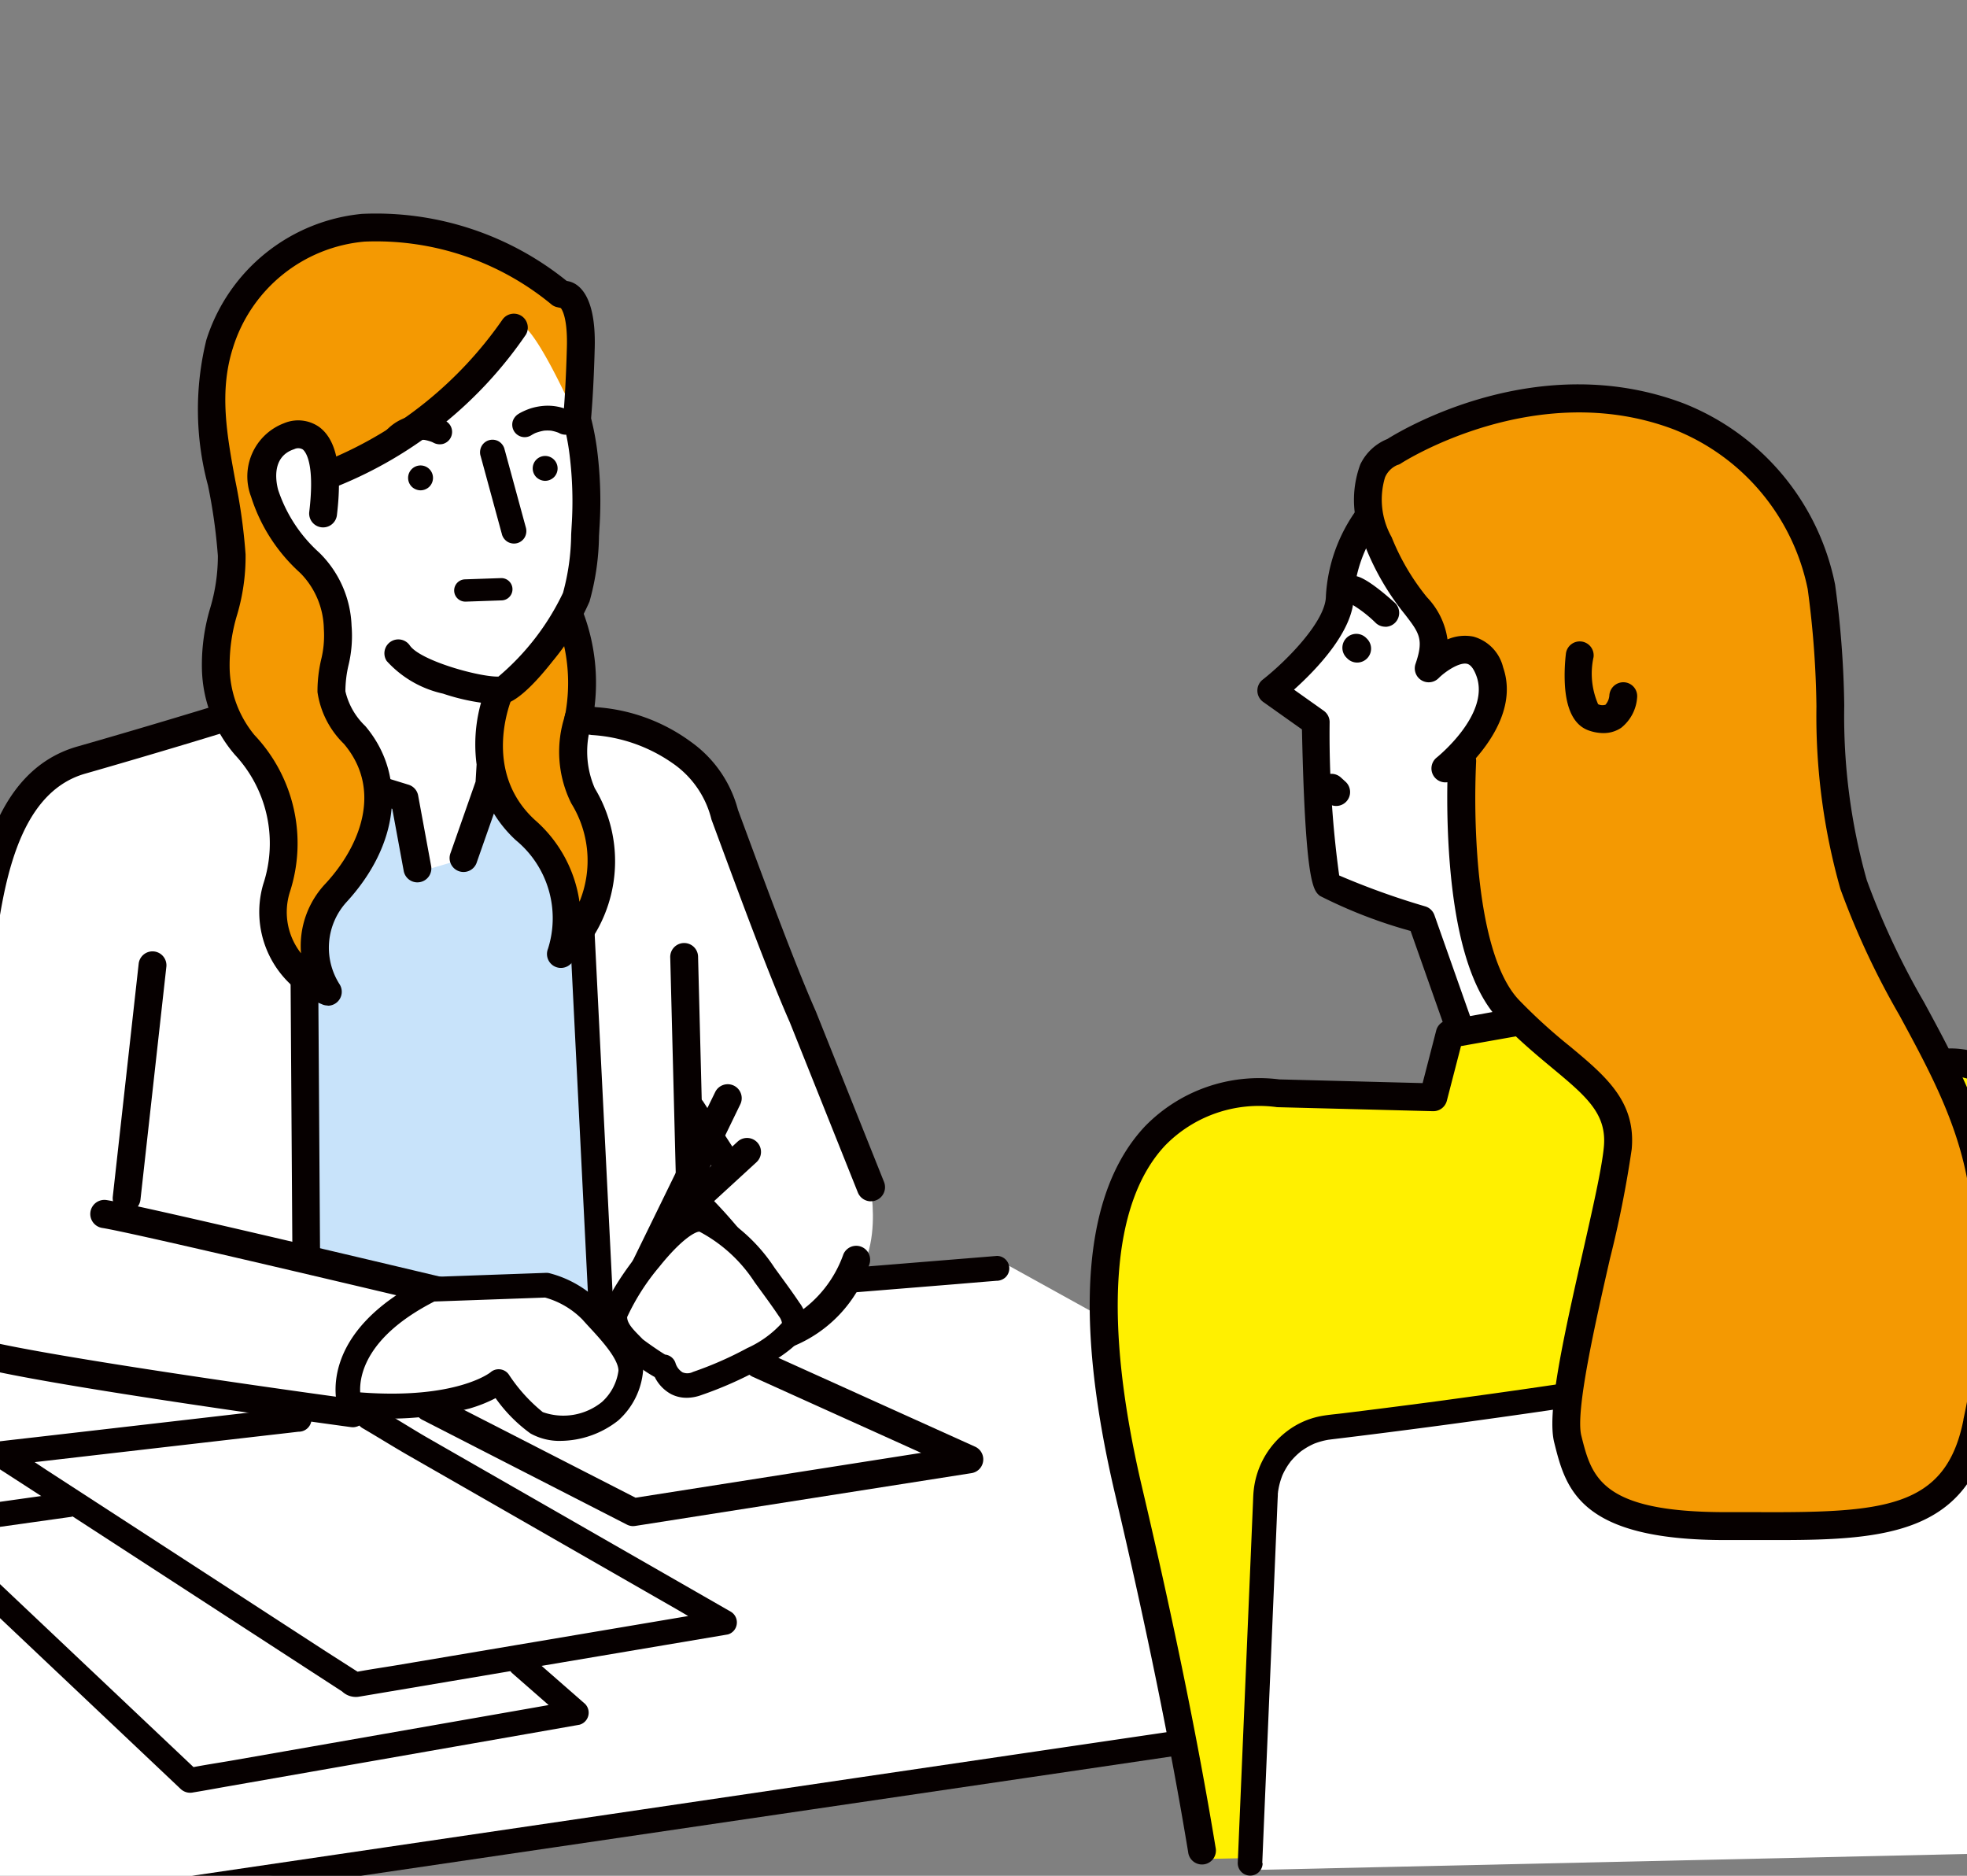<svg xmlns="http://www.w3.org/2000/svg" xmlns:xlink="http://www.w3.org/1999/xlink" width="86" height="82" viewBox="0 0 86 82">
  <rect x="0" y="0" width="86" height="82" fill="#808080" stroke="none"/>
  <defs>
    <clipPath id="clip-path">
      <rect id="長方形_688" data-name="長方形 688" width="86" height="82" transform="translate(14 21)" fill="#fff" stroke="#707070" stroke-width="1"/>
    </clipPath>
    <clipPath id="clip-path-2">
      <rect id="長方形_687" data-name="長方形 687" width="151" height="85" transform="translate(461 2898.88)" fill="#fff" stroke="#707070" stroke-width="1"/>
    </clipPath>
    <clipPath id="clip-path-3">
      <rect id="長方形_414" data-name="長方形 414" width="156.377" height="80.401" fill="none"/>
    </clipPath>
  </defs>
  <g id="worries-item04_illust_sp" transform="translate(-14 -21)" clip-path="url(#clip-path)">
    <g id="マスクグループ_211" data-name="マスクグループ 211" transform="translate(-502 -2869.88)" clip-path="url(#clip-path-2)">
      <g id="グループ_2628" data-name="グループ 2628" transform="translate(453.163 2898.88)" clip-path="url(#clip-path-3)">
        <path id="パス_22088" data-name="パス 22088" d="M980.454,116.611s-1.566,1.62-1.62,2.969a12.135,12.135,0,0,1-.7,3.077l-1.836,1.458,1.4,1.89.918,7.073,3.833,2.052,2.43,6.1,5.561-.7-3.672-21.434Z" transform="translate(-857.416 -102.412)" fill="#fff"/>
        <path id="パス_22089" data-name="パス 22089" d="M714.144,199.553s5.668-.333,6.43,1.286,3.334,7.335,3.334,7.335,4.1,10,4.191,10.955.762,4.954-3.715,5.906c0,0-2.572-5.62-4-5.335l1.524-1.429-3.334-8Z" transform="translate(-627.185 -175.229)" fill="#fff"/>
        <path id="パス_22090" data-name="パス 22090" d="M119.3,409.154,36.8,420.971,1.907,397.336l106.691-8.7,10.05,5.559Z" transform="translate(-1.675 -341.317)" fill="#fff"/>
        <path id="パス_22091" data-name="パス 22091" d="M603.884,55.537a17.038,17.038,0,0,0,5.839,4.007c3,.976,4.252-.139,4.531-.976a15.537,15.537,0,0,0,.144-3.419l-.171-.21.162-.3.771-.807s3-1.115,3.206-5.646a25.038,25.038,0,0,0-.209-6.2s-.625-4-3.97-4.836a9.806,9.806,0,0,0-5.44-.043s-5.995,4.81-5.158,8.713a32.038,32.038,0,0,0,2.44,7.04l-.349,1.952Z" transform="translate(-530.022 -32.283)" fill="#fff"/>
        <path id="パス_22092" data-name="パス 22092" d="M239.012,48l.15-3.682s2.855-.15,3.531-2.029.676-9.467.676-9.467l-.751-3.381s-2.113-1.166-3.8-2.123-11.453,6.556-11.453,6.556l2.845,7.929-.591,4.243,6.987,2.179v4.433Z" transform="translate(-199.68 -23.919)" fill="#fff"/>
        <path id="パス_22093" data-name="パス 22093" d="M236.793,10.681a3.877,3.877,0,0,0-2.98-2.069l-.745-.993a19.508,19.508,0,0,1-3.642,4.47,6.427,6.427,0,0,1-3.145,1.49l.165,2.814s-1.407-1.076-1.738-.662a4.436,4.436,0,0,0-.579,2.731c.248.579,1.49,1.324,1.49,1.324l-.414,2.649-.745-.331-3.642-9.85s2.814-5.546,4.718-6.622,4.718-.911,6.539-.579,2.731.579,2.98,1.159a8.97,8.97,0,0,1,.414,1.655l1.738.414Z" transform="translate(-193.93 -4.218)" fill="#f49902"/>
        <path id="パス_22094" data-name="パス 22094" d="M522.248,188.174l-7.282,2.112s-2.37.345-3.62,3.749-.646,10.772-.646,10.772l1.034,11.074,29.775-2.456s-.259-23.225-.776-23.57-7.972-2.068-7.972-2.068.69,4.137-2.2,4.568-8.316-4.18-8.316-4.18" transform="translate(-448.386 -164.92)" fill="#fff"/>
        <path id="パス_22095" data-name="パス 22095" d="M627.822,215.7l1.4.432.54,3.239,2-.594,1.026-3.293,1.512,1.89s2.753,3.185,2,5.507l.594-.432.972,16.359s-.648-1.62-4.211-1.188L629.5,237.3l-4.7-1.188-.108-11.986,1.35-3.725s2.592-2.484,1.782-4.7" transform="translate(-548.624 -189.247)" fill="#c8e3fa"/>
        <path id="パス_22096" data-name="パス 22096" d="M136.818,180.569l-.225,2.029-2.179,3.381-.225-3.156-7.814-2.329-1.878,2.179-13.749,5.785.15,24.494a8.267,8.267,0,0,0,1.2,2.179c.6.6,12.547,4.809,12.547,4.809s-.225-3.456.451-4.508,2.1-3.005,2.1-3.005l3.606-3.08,3.005-.15,14.426-.9a6.875,6.875,0,0,1,2.329.376,23.843,23.843,0,0,1,2.93,1.127l-2.479-23.742-11.646-3.231Z" transform="translate(-97.262 -158.516)" fill="#c8e3fa"/>
        <path id="パス_22097" data-name="パス 22097" d="M284.815,304.952l-6.236,24.193,16.6-1.352,6.461-23.893Z" transform="translate(-244.657 -266.895)" fill="#fff"/>
        <path id="パス_22098" data-name="パス 22098" d="M225.851,420.55s2.555-3.381,3.907-3.606,5.184.15,5.635.526a4.207,4.207,0,0,1,.826,1.127l-1.052.676-1.052,3.005s.075,2.63-.9,3.005a15.564,15.564,0,0,1-2.78.6s-1.8,2.479-3.907,2.4a5.161,5.161,0,0,1-2.93-.751s-1.127-4.809,2.254-6.987" transform="translate(-196.212 -366.114)" fill="#fff"/>
        <path id="パス_22099" data-name="パス 22099" d="M405.689,409.3s-3.606-1.352-5.334-.977a5.727,5.727,0,0,0-2.479,1.052l.451,2.329s-.9,4.132-.3,5.335.376,1.127,1.578,1.352,3.306-.075,3.982-.826,2.329-8.039,2.1-8.265" transform="translate(-349.378 -358.542)" fill="#fff"/>
        <path id="パス_22100" data-name="パス 22100" d="M70.192,338.193l-1.449-14.047s.334-2.007,1.784-2.118,3.233-.223,3.233-.223l.446,14.493.334,1.561Z" transform="translate(-60.372 -282.62)" fill="#fff"/>
        <path id="パス_22101" data-name="パス 22101" d="M482.527,308.9l-1.784-13.6s.446-1.449,1.226-1.784a5.589,5.589,0,0,1,2.118-.223l1.465,15.232Z" transform="translate(-422.204 -257.565)" fill="#fff"/>
        <path id="パス_22102" data-name="パス 22102" d="M765.37,385.173l-.388.032-1.057.086-1.563.127-1.907.155-2.089.169-2.108.171-1.959.159-1.661.135-1.191.1-.567.046-.024,0a.582.582,0,0,0-.385.159.544.544,0,0,0,0,.77.535.535,0,0,0,.385.159l.388-.032,1.057-.086,1.563-.127,1.907-.155,2.089-.17,2.108-.171,1.959-.159,1.661-.135,1.191-.1.567-.046.024,0a.582.582,0,0,0,.385-.159.544.544,0,0,0,0-.769.535.535,0,0,0-.385-.159" transform="translate(-658.949 -338.27)" fill="#060000"/>
        <path id="パス_22103" data-name="パス 22103" d="M310.153,46.952l.267,1.1.426,1.758.1.406-.019-.145q0,.316-.011.632-.015.788-.035,1.577-.026,1.03-.063,2.06c-.025.7-.055,1.393-.1,2.089-.032.547-.066,1.094-.131,1.638q-.009.075-.019.149l.019-.145a4.346,4.346,0,0,1-.294,1.112l.055-.13a3.522,3.522,0,0,1-.445.766l.085-.11a2.759,2.759,0,0,1-.48.489l.11-.085a1.14,1.14,0,0,1-.108.077l.13-.055c-.489.116-.988.2-1.486.263l.145-.019a14.233,14.233,0,0,1-2.571.133.548.548,0,0,0-.544.544.556.556,0,0,0,.544.544,15.759,15.759,0,0,0,3.527-.279c.223-.04.45-.077.67-.135a.555.555,0,0,0,.2-.1,3.294,3.294,0,0,0,.317-.257,4.062,4.062,0,0,0,1.172-2.293c.094-.575.135-1.159.172-1.74.048-.749.082-1.5.11-2.247s.052-1.512.071-2.269q.022-.843.037-1.687a2.827,2.827,0,0,0-.022-.712l-.366-1.51-.391-1.614-.023-.094a.549.549,0,0,0-.669-.38.556.556,0,0,0-.38.669" transform="translate(-268.024 -40.628)" fill="#060000"/>
        <path id="パス_22104" data-name="パス 22104" d="M318.208,79.471l.1.345.236.825.286,1,.247.863c.04.141.078.282.121.422l0,.006.38-.669-.865.259-.125.037a.569.569,0,0,0-.325.25.544.544,0,0,0,.615.8l.865-.259.125-.038a.553.553,0,0,0,.38-.669l-.1-.345-.236-.825-.286-1-.247-.863c-.04-.141-.079-.282-.121-.422l0-.006a.566.566,0,0,0-.25-.325.544.544,0,0,0-.744.2.562.562,0,0,0-.055.419" transform="translate(-279.443 -69.189)" fill="#060000"/>
        <path id="パス_22105" data-name="パス 22105" d="M341.775,88a.561.561,0,0,0,.385-.159.544.544,0,0,0,0-.769.544.544,0,0,0-.77,0,.544.544,0,0,0,0,.769.565.565,0,0,0,.385.159" transform="translate(-299.68 -76.332)" fill="#060000"/>
        <path id="パス_22106" data-name="パス 22106" d="M295.564,92.783a.561.561,0,0,0,.385-.159.544.544,0,0,0,0-.769.544.544,0,0,0-.77,0,.544.544,0,0,0,0,.769.566.566,0,0,0,.385.159" transform="translate(-259.096 -80.53)" fill="#060000"/>
        <path id="パス_22107" data-name="パス 22107" d="M278.49,73.539l.021-.017-.11.085a2.923,2.923,0,0,1,.645-.366l-.13.055a3.224,3.224,0,0,1,.816-.224l-.145.019a3.009,3.009,0,0,1,.781,0l-.145-.019a3.129,3.129,0,0,1,.507.113.544.544,0,0,0,.669-.38.551.551,0,0,0-.055-.419.583.583,0,0,0-.325-.25,3.579,3.579,0,0,0-1.908-.05,3.994,3.994,0,0,0-.718.262,3.174,3.174,0,0,0-.4.22,2.936,2.936,0,0,0-.274.2.546.546,0,0,0-.159.385.554.554,0,0,0,.159.385.547.547,0,0,0,.385.159l.145-.019a.544.544,0,0,0,.24-.14" transform="translate(-243.763 -63.215)" fill="#060000"/>
        <path id="パス_22108" data-name="パス 22108" d="M331.879,69.094a3.521,3.521,0,0,1,.865-.223l-.145.019a2.766,2.766,0,0,1,.729-.008l-.145-.019a1.833,1.833,0,0,1,.458.122l-.13-.055.025.011a.406.406,0,0,0,.2.065.411.411,0,0,0,.217-.01.544.544,0,0,0,.38-.669.527.527,0,0,0-.25-.325,2.566,2.566,0,0,0-.387-.144,3.037,3.037,0,0,0-.41-.068,2.651,2.651,0,0,0-.552,0,4.428,4.428,0,0,0-.986.2c-.054.018-.108.037-.161.058a.609.609,0,0,0-.325.25.544.544,0,0,0,.2.744l.13.055a.548.548,0,0,0,.289,0" transform="translate(-290.862 -59.52)" fill="#060000"/>
        <path id="パス_22109" data-name="パス 22109" d="M268.447,23.016l-.51-1.02-.072-.144a.545.545,0,0,0-.744-.2.546.546,0,0,0-.2.2q-.153.2-.307.4l-.183.238.085-.11q-.315.408-.634.813-.382.485-.771.965t-.807.974c-.245.289-.494.575-.752.852a6.789,6.789,0,0,1-.6.588q-.056.047-.114.092l.11-.085a6.482,6.482,0,0,1-1.215.717q-.171.08-.344.153l.13-.055a10.766,10.766,0,0,1-1.091.4l-.072.021a.563.563,0,0,0-.325.25.544.544,0,0,0,.2.744.565.565,0,0,0,.419.055c.18-.05.357-.11.533-.172a11.618,11.618,0,0,0,1.308-.55,6.127,6.127,0,0,0,1.261-.816,6.978,6.978,0,0,0,.551-.543c.234-.251.461-.509.684-.77q.375-.438.739-.885t.725-.9q.318-.4.632-.806.274-.352.545-.706c.076-.1.151-.2.226-.3l.01-.013h-.94l.51,1.02.072.144a.544.544,0,0,0,.994-.13l.019-.145a.541.541,0,0,0-.074-.275" transform="translate(-228.308 -18.954)" fill="#060000"/>
        <path id="パス_22110" data-name="パス 22110" d="M245.015,90.011a4.928,4.928,0,0,0-.394-.317,3.387,3.387,0,0,0-.764-.429,1.638,1.638,0,0,0-.487-.108,1.238,1.238,0,0,0-.3.023,1,1,0,0,0-.278.1.493.493,0,0,0-.064.039,1.291,1.291,0,0,0-.17.136,1.335,1.335,0,0,0-.188.245,2.58,2.58,0,0,0-.217.474,4.807,4.807,0,0,0-.226,1.051,5.074,5.074,0,0,0-.037.932,2.085,2.085,0,0,0,.2.9,1.115,1.115,0,0,0,.26.3,4.2,4.2,0,0,0,.411.3,10.966,10.966,0,0,0,1.272.69l.026.012a.4.4,0,0,0,.2.065.411.411,0,0,0,.217-.01.544.544,0,0,0,.38-.669.533.533,0,0,0-.25-.325,11.923,11.923,0,0,1-1.148-.608,4.252,4.252,0,0,1-.39-.262l.11.085a1.131,1.131,0,0,1-.2-.192l.085.11a.468.468,0,0,1-.056-.1l.055.13a1.363,1.363,0,0,1-.082-.339l.019.145a4.59,4.59,0,0,1,.021-1.206l-.019.145a3.861,3.861,0,0,1,.243-.97l-.055.13a1.434,1.434,0,0,1,.178-.321l-.085.11a.543.543,0,0,1,.092-.092l-.11.085a.491.491,0,0,1,.1-.06l-.13.055a.54.54,0,0,1,.128-.034l-.145.019a.729.729,0,0,1,.186,0l-.145-.019a1.306,1.306,0,0,1,.327.095l-.13-.055a3.087,3.087,0,0,1,.668.408l-.11-.085c.077.06.154.122.226.188a.57.57,0,0,0,.385.159.554.554,0,0,0,.385-.159.544.544,0,0,0,0-.769" transform="translate(-212.431 -78.298)" fill="#060000"/>
        <path id="パス_22111" data-name="パス 22111" d="M234.06,6.665l.255-2.378.036-.338a.5.5,0,0,0-.117-.33.607.607,0,0,0-.283-.2L232.3,2.745l.4.525a2.562,2.562,0,0,0-.047-.579,2.314,2.314,0,0,0-.479-1.064,3.366,3.366,0,0,0-1.841-.905A20.042,20.042,0,0,0,227.974.2a13.082,13.082,0,0,0-2.949-.173,6.436,6.436,0,0,0-2.766.755,7.919,7.919,0,0,0-1.875,1.589,21.541,21.541,0,0,0-2.74,3.942c-.2.354-.391.712-.571,1.075a.671.671,0,0,0-.085.5c.019.064.043.127.064.191l.831,2.474,1.245,3.708,1.011,3.009c.069.205.131.415.207.617.03.079-.015-.107-.013-.121-.006.033-.006.068-.009.1l-.048.555q-.151,1.74-.3,3.479l-.023.259a.546.546,0,0,0,.544.544.558.558,0,0,0,.544-.544l.1-1.131.183-2.108.071-.821c.01-.111.029-.226.029-.337a.818.818,0,0,0-.062-.271l-.126-.374-.451-1.341-.626-1.863-.7-2.076-.655-1.949L218.3,8.377c-.085-.252-.165-.506-.254-.756l-.011-.034-.055.419c.325-.676.7-1.331,1.087-1.972.368-.609.759-1.2,1.18-1.778q.083-.113.167-.224l.081-.106c-.116.154,0,0,.03-.037q.173-.22.354-.433c.242-.285.495-.561.763-.822q.189-.184.388-.356.093-.08.188-.156c.035-.028.158-.121,0,0l.114-.085a4.732,4.732,0,0,1,.865-.51l.05-.022c-.154.075-.065.027-.028.012l.129-.05q.144-.054.291-.1c.19-.058.383-.106.579-.145q.149-.03.3-.053c.027,0,.193-.028.086-.013s0,0,.015,0l.1-.012c.211-.023.422-.037.634-.045a11.4,11.4,0,0,1,1.254.028q.325.024.649.063l.145.018-.058-.008.086.012.313.047a20.009,20.009,0,0,1,2.122.464q.382.1.76.223l.28.09.07.024.053.02c.1.036-.122-.059-.03-.012s.16.094.24.143c-.153-.094-.039-.03,0,.005s.056.053.082.081.049.057.073.085c-.13-.146-.026-.032,0,.014a1.617,1.617,0,0,1,.106.193c.06.128-.045-.126,0-.009.012.034.024.067.035.1q.029.092.05.186c.014.066.039.291.014.049.009.086.017.171.019.257,0,.033,0,.066,0,.1a.511.511,0,0,0,.117.33.608.608,0,0,0,.283.2l1.649.679-.4-.525-.255,2.378-.036.338a.544.544,0,0,0,.159.385.553.553,0,0,0,.385.159.56.56,0,0,0,.544-.544" transform="translate(-190.548 0)" fill="#060000"/>
        <path id="パス_22112" data-name="パス 22112" d="M317.928,165.515l-.064.612-.1.978c-.013.122-.025.242-.031.363q-.025.467-.049.934c-.013.245-.029.489-.039.734v.012a.544.544,0,0,0,.929.385.591.591,0,0,0,.159-.385l.033-.619.052-.98c.006-.122.014-.241.027-.362l.1-.934c.025-.242.055-.484.076-.726v-.012a.606.606,0,0,0-.159-.385.544.544,0,0,0-.769,0l-.085.11a.542.542,0,0,0-.074.275" transform="translate(-278.963 -144.883)" fill="#060000"/>
        <path id="パス_22113" data-name="パス 22113" d="M130.766,181.668q-.048-1.386-.1-2.773a.561.561,0,0,0-.4-.525l-2.591-.81-4.109-1.284-.949-.3a.531.531,0,0,0-.529.14l-1.912,2.391.24-.14q-1.967.7-3.923,1.436c-2.348.875-4.694,1.762-7,2.739a22.482,22.482,0,0,0-2.293,1.065,2.267,2.267,0,0,0-.579.415.946.946,0,0,0-.222.528,15.237,15.237,0,0,0-.117,1.691c-.029.888-.04,1.776-.047,2.665-.019,2.383,0,4.767.02,7.15q.034,3.626.1,7.251.037,2.262.081,4.524a3.721,3.721,0,0,0,.1.88,4.566,4.566,0,0,0,2.239,3.137c.8.377,1.618.711,2.432,1.053q1.771.743,3.549,1.468,2.949,1.207,5.9,2.4l.336.135a.548.548,0,0,0,.669-.38.557.557,0,0,0-.38-.669q-2.412-.969-4.82-1.951-1.934-.788-3.864-1.586l-.888-.37-.4-.167-.093-.039-.216-.091c-.426-.18-.851-.362-1.273-.55-.142-.063-.283-.127-.424-.193-.06-.028-.119-.056-.177-.087a2.4,2.4,0,0,1-.21-.124q-.06-.04-.118-.084c.093.07-.06-.053-.075-.067q-.107-.1-.2-.2-.048-.052-.094-.107c-.009-.011-.107-.134-.033-.038a4.126,4.126,0,0,1-.327-.506c-.085-.154-.161-.312-.23-.473.055.128,0,0-.008-.023s-.029-.074-.043-.111q-.046-.122-.086-.247a5.91,5.91,0,0,1-.171-.632c-.007-.032-.009-.068-.019-.1.076.244.015.182.019.129.007-.106,0-.216-.007-.322q-.047-2.351-.085-4.7-.062-3.838-.1-7.677c-.021-2.439-.037-4.879-.008-7.319.01-.847.023-1.695.063-2.541.012-.262.027-.524.053-.785,0-.046.011-.092.015-.138.009-.093-.029.179-.01.075,0-.021.006-.041.01-.062a1.009,1.009,0,0,0,.038-.155c0,.113-.076.161-.042.1s-.118.114-.057.073a.6.6,0,0,0,.086-.079c.018-.02-.146.1-.046.037l.065-.044c.055-.037.112-.071.169-.1.31-.181.636-.336.961-.488.465-.217.935-.42,1.407-.62l.094-.039.2-.082.438-.181q.441-.181.884-.358c2.336-.934,4.693-1.816,7.055-2.681q.94-.344,1.882-.683l.113-.04a.749.749,0,0,0,.368-.3l1.077-1.347.711-.889-.529.14,2.591.81,4.109,1.284.949.3-.4-.525q.048,1.386.1,2.773a.544.544,0,0,0,1.088,0" transform="translate(-93.293 -154.533)" fill="#060000"/>
        <path id="パス_22114" data-name="パス 22114" d="M319.405,174.555l.832.864,1.328,1.379c.106.11.209.224.318.33a.684.684,0,0,0,.32.168l.729.2,1.362.375q.885.245,1.768.495,1,.282,1.991.572t1.978.589c.6.182,1.192.368,1.784.564.456.151.91.305,1.357.48q.124.049.247.1l-.13-.055a2.259,2.259,0,0,1,.5.255l-.11-.085a.293.293,0,0,1,.051.048l-.085-.11a.105.105,0,0,1,.014.023l-.055-.13a.547.547,0,0,1,.02.121c.011.078.022.156.032.235l-.019-.145c.068.507.132,1.014.2,1.521q.139,1.093.276,2.185.144,1.145.286,2.29.116.93.231,1.86.054.435.108.871v.012a.6.6,0,0,0,.159.385.544.544,0,0,0,.77,0,.523.523,0,0,0,.159-.385l-.151-1.216q-.172-1.385-.345-2.771-.188-1.506-.378-3.011c-.088-.692-.173-1.385-.27-2.076-.008-.054-.013-.109-.025-.163a.728.728,0,0,0-.324-.406,2.451,2.451,0,0,0-.471-.241c-.676-.288-1.374-.521-2.073-.747-.914-.3-1.834-.575-2.755-.847q-1.45-.429-2.906-.838-1.2-.338-2.4-.667-.624-.171-1.25-.34l-.057-.015.24.14-.842-.875-1.336-1.388-.308-.319a.544.544,0,1,0-.769.769" transform="translate(-280.376 -152.487)" fill="#060000"/>
        <path id="パス_22115" data-name="パス 22115" d="M194.588,301.241q.661-.638,1.339-1.257c.375-.344.754-.685,1.141-1.016.172-.148.347-.293.524-.435l.115-.09s-.118.09-.055.042l.027-.021.062-.046c.066-.049.133-.1.2-.144s.11-.074.169-.1l.032-.017c.069-.04-.077.041-.083.034s.08-.028.088-.03a1.824,1.824,0,0,1,.2-.048l.113-.018c-.03.005-.155.018-.064.009l.074-.008a8.773,8.773,0,0,1,1.322-.007c.255.014.509.034.763.06q.2.02.405.045l.187.023.047.006-.067-.009.108.015c.475.068.95.151,1.416.265.189.046.378.1.562.161l.11.04.051.02c.09.035-.075-.034-.058-.025.055.03.113.052.167.084.021.013.041.029.062.041.047.026-.106-.1-.076-.058a1.482,1.482,0,0,0,.115.108c.03.031.056.064.086.095.045.047-.026-.029-.022-.03a.59.59,0,0,1,.034.048,2.3,2.3,0,0,1,.12.208c.045.085-.035-.105,0,.01.01.03.021.06.03.09.018.06.032.121.044.182.018.091,0,.005,0-.045,0,.022.005.045.007.067,0,.04,0,.079,0,.119a.865.865,0,0,1,0,.1l.269-.47-.835.379a.712.712,0,0,0-.467.424c-.029.072-.058.145-.087.217q-.221.555-.44,1.11a8.934,8.934,0,0,0-.335.877,4.531,4.531,0,0,0-.081.894c-.013.209-.029.418-.049.627-.011.113-.025.226-.038.339-.009.075.021-.149.005-.041,0,.03-.009.06-.013.089q-.014.089-.029.178a4.857,4.857,0,0,1-.155.646c-.016.051-.035.1-.053.152s-.062.116.016-.034c-.01.019-.017.039-.026.058a2.186,2.186,0,0,1-.134.239c-.03.048-.076.06.033-.039-.015.014-.028.034-.042.049s-.058.051-.081.079c-.039.047.126-.085.055-.042-.019.011-.037.024-.055.036-.041.026-.084.049-.127.071s-.217.086-.037.021c-.048.017-.1.038-.143.055-.108.038-.217.072-.328.1a8.008,8.008,0,0,1-.815.172l-.221.034-.062.009c-.1.014.143-.018-.009,0q-.188.024-.377.043c-.272.028-.545.051-.819.062a.566.566,0,0,0-.525.4l-.01.028-.012.031c-.031.082.071-.162.034-.08s-.086.186-.134.277q-.106.2-.231.386c-.051.077-.105.151-.16.226s.073-.091.032-.042l-.044.055q-.049.06-.1.118a4.26,4.26,0,0,1-.469.463c-.042.036-.209.154-.038.034-.05.035-.1.073-.149.108q-.152.105-.314.2c-.117.065-.243.112-.359.177,0,0,.139-.056.063-.027l-.046.018-.093.035q-.1.036-.2.067a3.955,3.955,0,0,1-.424.1l-.108.018c-.138.021.1-.01.006,0s-.172.018-.259.023a4.758,4.758,0,0,1-.569,0c-.1-.006-.208-.017-.312-.028-.038,0-.09-.025.043.006-.028-.007-.057-.008-.085-.013l-.156-.026a7.6,7.6,0,0,1-1.449-.427l.325.25a1.441,1.441,0,0,1-.074-.138c-.012-.024-.023-.049-.034-.073l-.018-.039c-.033-.072.063.156.026.061-.031-.079-.061-.157-.088-.237a4.894,4.894,0,0,1-.172-.679q-.017-.093-.031-.186c-.02-.138.01.085,0,0,0-.039-.009-.078-.013-.117q-.026-.254-.031-.509-.006-.278.01-.555.008-.145.022-.29.008-.08.017-.16l.007-.061c.013-.1-.019-.029,0,0a.625.625,0,0,1,.026-.169q.012-.076.026-.151.032-.179.072-.357c.055-.248.121-.493.195-.735.039-.129.08-.257.125-.384l.018-.05.006-.017q.026-.066,0,0l-.014.032.022-.049.038-.081a3.942,3.942,0,0,1,.285-.49c.052-.077.106-.151.161-.225s-.061.076.017-.021q.052-.064.105-.127c.119-.141.244-.276.374-.407a9.046,9.046,0,0,1,.769-.693l.077-.061c.079-.062.016-.011-.033.025l.112-.084.1-.07a.553.553,0,0,0,.26-.542.563.563,0,0,0-.39-.452l-2.27-.941-3.592-1.488-.831-.344.4.525q0-.816.01-1.632.011-1.952.023-3.9.014-2.36.028-4.721.012-2.045.024-4.09c0-.658.022-1.318.012-1.976,0-.009,0-.019,0-.028a.544.544,0,1,0-1.088,0q0,.816-.01,1.632-.011,1.952-.023,3.9l-.028,4.721q-.012,2.045-.024,4.09c0,.657-.028,1.318-.012,1.976,0,.009,0,.019,0,.028a.565.565,0,0,0,.4.525l2.27.941,3.592,1.488.831.344-.13-.994a8.884,8.884,0,0,0-1.122.934,5.513,5.513,0,0,0-1.466,2.2,7.7,7.7,0,0,0-.191,4.8,4.473,4.473,0,0,0,.223.54.736.736,0,0,0,.432.388,6.851,6.851,0,0,0,2.522.519,4.536,4.536,0,0,0,3.243-1.351,4.756,4.756,0,0,0,1.069-1.642l.01-.026-.525.4a14.671,14.671,0,0,0,1.809-.193,2.963,2.963,0,0,0,2.208-1.078,5.617,5.617,0,0,0,.554-2.424c.022-.295.032-.591.059-.885,0-.022,0-.044.007-.066.006-.07-.037.178-.011.087.008-.028.014-.056.023-.083.038-.109.081-.216.122-.324.237-.615.481-1.227.726-1.839l-.25.325c.34-.155.7-.293,1.026-.467a.677.677,0,0,0,.294-.712,2.178,2.178,0,0,0-.361-1.068,1.859,1.859,0,0,0-.666-.625,4.023,4.023,0,0,0-.634-.243,11.684,11.684,0,0,0-1.572-.333,12.412,12.412,0,0,0-3.546-.168,2.117,2.117,0,0,0-1.006.439c-.459.341-.894.714-1.322,1.093-.684.605-1.365,1.222-2.015,1.864l-.036.035a.544.544,0,0,0,.769.769" transform="translate(-164.446 -246.949)" fill="#060000"/>
        <path id="パス_22116" data-name="パス 22116" d="M298.3,313.919l.342-1.226.822-2.944.994-3.563.86-3.081c.139-.5.292-1,.418-1.5l.006-.021-.525.4.452-.023,1.223-.062,1.807-.092,2.214-.113,2.426-.124,2.438-.125,2.274-.116,1.93-.1,1.382-.071c.218-.011.438-.018.656-.034h.029l-.525-.689-.382,1.261-.911,3.008-1.108,3.656-.952,3.143c-.155.511-.321,1.02-.465,1.534l-.006.021a.55.55,0,0,0,.38.669.555.555,0,0,0,.669-.38l.382-1.261.911-3.007,1.108-3.656.953-3.143c.155-.511.321-1.019.465-1.534l.006-.021a.548.548,0,0,0-.525-.689l-.452.023-1.223.063-1.807.092-2.214.113-2.426.124-2.438.125-2.274.116-1.929.1-1.382.071c-.219.011-.438.02-.656.034h-.029a.56.56,0,0,0-.525.4l-.342,1.226-.822,2.944-.994,3.563-.86,3.081c-.139.5-.288,1-.419,1.5l-.006.021a.544.544,0,0,0,1.049.289" transform="translate(-261.044 -263.5)" fill="#060000"/>
        <path id="パス_22117" data-name="パス 22117" d="M399.628,413.585c.063-.2.123-.4.183-.6q.219-.735.415-1.475c.167-.628.321-1.259.455-1.894a18.108,18.108,0,0,0,.321-2,6.372,6.372,0,0,0,.033-.767,2.916,2.916,0,0,0-.1-.732,1.188,1.188,0,0,0-.346-.589.943.943,0,0,0-.183-.129c-.108-.051-.223-.094-.334-.138q-.26-.1-.525-.194a12.4,12.4,0,0,0-2.841-.65,5.6,5.6,0,0,0-1.445.037,2.63,2.63,0,0,0-.565.152,5.79,5.79,0,0,0-.854.419,3.01,3.01,0,0,0-.925.828,1.429,1.429,0,0,0-.159.318.636.636,0,0,0-.019.35c.094.491.2.98.295,1.47l.031.156v-.289c-.035.187-.068.375-.1.562q-.113.662-.21,1.326c-.08.557-.155,1.116-.2,1.676a7.281,7.281,0,0,0-.028,1.286,10.934,10.934,0,0,0,.162,1.2,3.6,3.6,0,0,0,.318.948,1.812,1.812,0,0,0,.276.39,1.177,1.177,0,0,0,.35.266,2.016,2.016,0,0,0,.44.148,6.822,6.822,0,0,0,2.514.06,4.7,4.7,0,0,0,1.466-.486,3.733,3.733,0,0,0,1.309-1.177,3.3,3.3,0,0,0,.21-.347.574.574,0,0,0,.055-.419.544.544,0,0,0-.994-.13,3.274,3.274,0,0,1-.3.476l.085-.11a3.107,3.107,0,0,1-.551.551l.11-.085a3.469,3.469,0,0,1-.767.444l.13-.055a4.609,4.609,0,0,1-1.168.308l.145-.019a6.306,6.306,0,0,1-1.36.028q-.159-.014-.318-.035l.145.019c-.136-.018-.272-.041-.407-.07a1.7,1.7,0,0,1-.3-.084l.13.055a.755.755,0,0,1-.16-.094l.11.085a.96.96,0,0,1-.164-.167l.085.11a1.6,1.6,0,0,1-.2-.349l.055.13a4.577,4.577,0,0,1-.277-1.161l.019.145a7.214,7.214,0,0,1-.078-1.2c.012-.373.047-.745.089-1.116q.038-.342.084-.683l-.019.145q.081-.6.178-1.2.069-.427.144-.853.018-.1.037-.205l.006-.03.02-.145s-.019-.144-.02-.145v-.006l-.006-.031-.165-.82c-.051-.252-.1-.5-.152-.756l0-.014v.289a.362.362,0,0,1,.025-.077l-.055.13a1.039,1.039,0,0,1,.135-.223l-.085.11a2.1,2.1,0,0,1,.381-.37l-.11.085a4.592,4.592,0,0,1,1-.563l-.13.055a2.723,2.723,0,0,1,.682-.178l-.145.02a5.675,5.675,0,0,1,1.5.028l-.145-.019a12.58,12.58,0,0,1,2.584.658q.277.1.549.212l-.13-.055a.376.376,0,0,1,.083.048l-.11-.085a.455.455,0,0,1,.078.079l-.085-.11a.685.685,0,0,1,.087.153l-.055-.13a1.466,1.466,0,0,1,.092.37l-.019-.145a4.983,4.983,0,0,1-.013,1.143c-.013.129-.028.258-.046.386l.019-.145c-.063.466-.148.928-.244,1.388s-.21.945-.329,1.414q-.16.632-.337,1.259-.13.463-.269.923c-.041.136-.085.27-.125.406l0,.005a.544.544,0,0,0,.8.614.587.587,0,0,0,.25-.325" transform="translate(-344.715 -355.147)" fill="#060000"/>
        <path id="パス_22118" data-name="パス 22118" d="M275.389,485.773l-.837,2.261-.119.321a.547.547,0,0,0,.525.689L275.4,489l1.206-.1,1.8-.155,2.184-.188,2.391-.206,2.414-.208,2.251-.194,1.908-.164,1.363-.117.65-.056.028,0a.543.543,0,0,0,.47-.269l.287-.669a.6.6,0,0,0,.055-.419.544.544,0,0,0-.669-.38.524.524,0,0,0-.325.25l-.287.669.47-.269-.447.038-1.206.1-1.8.155-2.184.188-2.392.206-2.414.208-2.251.194-1.908.164-1.363.118c-.217.019-.434.034-.65.056l-.028,0,.525.689.837-2.261.119-.321a.549.549,0,0,0-.055-.419.544.544,0,0,0-.744-.2.615.615,0,0,0-.25.325" transform="translate(-240.994 -426.273)" fill="#060000"/>
        <path id="パス_22119" data-name="パス 22119" d="M444.348,342.2q.06.531.118,1.063.143,1.293.279,2.587.169,1.6.327,3.209c.094.971.186,1.943.26,2.915.028.36.053.72.071,1.08a6.709,6.709,0,0,1,.012.673c0,.03,0,.06-.008.09l.02-.145a.869.869,0,0,1-.053.178c-.046.126-.1.249-.149.372l.055-.13c-.276.652-.577,1.292-.879,1.932q-.423.9-.857,1.794l-.175.361a.582.582,0,0,0-.055.419.544.544,0,0,0,.994.13q.271-.555.537-1.112c.341-.712.68-1.427,1.007-2.146.154-.338.3-.677.447-1.02a2.516,2.516,0,0,0,.174-.476,4.3,4.3,0,0,0,.011-1.025c-.03-.562-.076-1.124-.123-1.685q-.091-1.08-.2-2.159-.112-1.15-.231-2.3-.111-1.067-.226-2.133-.088-.817-.178-1.633-.045-.4-.09-.806l0-.036a.592.592,0,0,0-.159-.385.544.544,0,0,0-.769,0,.526.526,0,0,0-.159.385" transform="translate(-389.318 -300.053)" fill="#060000"/>
        <path id="パス_22120" data-name="パス 22120" d="M13.924,446.856l-.358.029-.974.079-1.441.117-1.758.143-1.925.156-1.943.158-1.806.147-1.531.124-1.1.089-.523.043-.023,0a.582.582,0,0,0-.385.159.544.544,0,0,0,0,.769.534.534,0,0,0,.385.159L.9,449l.974-.079,1.441-.117,1.758-.143L7,448.506l1.943-.158,1.806-.147,1.531-.124,1.1-.089.523-.043.023,0a.582.582,0,0,0,.385-.159.544.544,0,0,0,0-.769.535.535,0,0,0-.385-.159" transform="translate(0 -392.442)" fill="#060000"/>
        <path id="パス_22121" data-name="パス 22121" d="M487.484,407.075l-.418.034-1.139.093-1.684.137-2.055.167-2.251.183-2.272.184-2.111.171-1.79.145-1.283.1-.611.05-.026,0a.582.582,0,0,0-.385.159.544.544,0,0,0,.385.929l.419-.034,1.139-.093,1.684-.137L477.14,409l2.251-.183,2.272-.184,2.111-.171,1.79-.145,1.283-.1.611-.05.026,0a.582.582,0,0,0,.385-.159.544.544,0,0,0-.385-.929" transform="translate(-413.91 -357.506)" fill="#060000"/>
        <path id="パス_22122" data-name="パス 22122" d="M402.239,261.317l-.057.514-.137,1.235-.166,1.493-.143,1.286c-.023.209-.05.417-.07.626v.009a.606.606,0,0,0,.159.385.544.544,0,0,0,.77,0l.085-.11a.541.541,0,0,0,.074-.275l.057-.514.137-1.234.166-1.493.143-1.286c.023-.209.05-.417.07-.626v-.009a.605.605,0,0,0-.159-.385.544.544,0,0,0-.769,0l-.085.11a.542.542,0,0,0-.074.275" transform="translate(-352.756 -229.019)" fill="#060000"/>
        <path id="パス_22123" data-name="パス 22123" d="M310.226,192.718l-.389.842-.618,1.34-.14.3a.4.4,0,0,0-.065.2.412.412,0,0,0,.01.217.555.555,0,0,0,.25.325.549.549,0,0,0,.419.055.532.532,0,0,0,.325-.25l.389-.842.618-1.34.141-.3a.406.406,0,0,0,.065-.2.412.412,0,0,0-.01-.217.555.555,0,0,0-.25-.325.549.549,0,0,0-.419-.055.532.532,0,0,0-.325.25" transform="translate(-271.377 -169.013)" fill="#060000"/>
        <path id="パス_22124" data-name="パス 22124" d="M232.135,202.707l.1.14.272.384.4.565.489.689.538.759.54.762.5.711.426.6.308.434.145.2.006.009a.544.544,0,0,0,.94,0l.3-.505.709-1.213.853-1.459.741-1.268c.12-.2.242-.409.36-.615l0-.008a.564.564,0,0,0,.055-.419.555.555,0,0,0-.25-.325.549.549,0,0,0-.419-.055.569.569,0,0,0-.325.25l-.3.505-.709,1.213-.853,1.459-.741,1.268c-.12.2-.242.409-.36.615l0,.008h.94l-.1-.14-.272-.384-.4-.565-.489-.689L235,204.88l-.54-.762-.5-.711-.426-.6-.308-.434-.145-.2-.006-.009a.61.61,0,0,0-.325-.25.556.556,0,0,0-.419.055.549.549,0,0,0-.25.325.536.536,0,0,0,.055.419" transform="translate(-203.804 -177.306)" fill="#060000"/>
        <path id="パス_22125" data-name="パス 22125" d="M327.157,203.493l.171.276.412.663.5.8.43.694c.07.112.138.226.209.337l0,0a.569.569,0,0,0,.325.25.556.556,0,0,0,.419-.055.549.549,0,0,0,.25-.325.557.557,0,0,0-.055-.419l-.171-.276-.412-.663-.5-.8-.43-.694c-.07-.112-.138-.226-.209-.337l0,0a.569.569,0,0,0-.325-.25.556.556,0,0,0-.419.055.549.549,0,0,0-.25.325.557.557,0,0,0,.055.419" transform="translate(-287.256 -177.996)" fill="#060000"/>
        <path id="パス_22126" data-name="パス 22126" d="M524.852,439.322l-1.3.15-3.143.363-3.789.437-3.288.379c-.53.061-1.06.119-1.589.183l-.022,0a.544.544,0,0,0-.275,1.014l1.393.9,3.4,2.207,4.218,2.739,3.884,2.522,2.391,1.553a.869.869,0,0,0,.7.231c.2-.031.4-.067.6-.1l3.391-.572,4.869-.822,4.61-.778,2.573-.434.118-.02a.538.538,0,0,0,.39-.452.544.544,0,0,0-.26-.542l-1.511-.867-3.628-2.08-4.372-2.507-3.778-2.166c-.612-.351-1.626-1-2.247-1.331-.009,0,.391.268.382.263-.247-.142-1.015-.344-1.153-.083a.554.554,0,0,0,.2.744c.5.289,1.416.855,1.92,1.144l3.628,2.08,4.372,2.507,3.778,2.166c.61.35,1.212.731,1.838,1.054l.026.015.13-.994-1.618.273-3.851.65-4.671.788-4.037.681c-.652.11-1.311.2-1.959.331l-.029,0,.419.055L525.994,450l-3.711-2.41-4.485-2.912-3.9-2.531c-.625-.406-1.239-.841-1.88-1.221l-.026-.017-.275,1.014,1.3-.15,3.143-.363,3.788-.437,3.288-.379c.53-.061,1.06-.12,1.589-.183l.022,0a.558.558,0,0,0,.544-.544c-.012-.267-.241-.579-.544-.544" transform="translate(-448.934 -385.824)" fill="#060000"/>
        <path id="パス_22127" data-name="パス 22127" d="M489.855,470.136l-2.186.307-3.483.49-.8.112a.548.548,0,0,0-.24.909l1.245,1.177,2.96,2.8,3.517,3.325,2.913,2.754.864.817.226.214c.017.016.034.033.051.048a.605.605,0,0,0,.541.15c.548-.089,1.094-.192,1.64-.287l3.9-.683,4.761-.834,4.221-.739,2.277-.4.1-.018a.547.547,0,0,0,.24-.909l-2.127-1.861-.3-.261a.544.544,0,0,0-.769.77l2.127,1.861.3.261.24-.909-1.694.3-4.036.707-4.876.854-4.216.738c-.684.12-1.376.218-2.055.36l-.029.005.529.14-1.178-1.114-2.807-2.654-3.415-3.228-2.934-2.774c-.476-.45-.939-.924-1.433-1.355l-.019-.018-.24.909,2.186-.307,3.483-.49.8-.112a.546.546,0,0,0,.38-.669.562.562,0,0,0-.669-.38" transform="translate(-424.184 -412.882)" fill="#060000"/>
        <path id="パス_22128" data-name="パス 22128" d="M366.367,551.678l-2.205.325-6.028.887-8.887,1.308-10.84,1.6-11.872,1.748-12.024,1.77-11.171,1.645-9.439,1.389-6.787,1c-1.069.157-2.151.277-3.214.473-.045.008-.092.014-.137.02a.548.548,0,0,0-.38.669.558.558,0,0,0,.669.38l2.205-.325,6.028-.887,8.887-1.308,10.84-1.6,11.872-1.748,12.024-1.77,11.171-1.644,9.439-1.389,6.787-1c1.069-.157,2.151-.277,3.214-.473.045-.008.092-.013.137-.02a.548.548,0,0,0,.38-.669.557.557,0,0,0-.669-.38" transform="translate(-248.862 -484.494)" fill="#060000"/>
        <path id="パス_22129" data-name="パス 22129" d="M67.192,333.21l-.041-.364-.11-.99-.162-1.46-.2-1.774-.215-1.933-.215-1.937-.2-1.785-.164-1.478-.113-1.016c-.015-.133-.03-.265-.044-.4a2.294,2.294,0,0,1,.006-.539l-.019.145a2.257,2.257,0,0,1,.153-.561l-.055.13a2.29,2.29,0,0,1,.289-.494l-.085.11a2.3,2.3,0,0,1,.389-.39l-.11.085a2.267,2.267,0,0,1,.5-.292l-.13.055a2.276,2.276,0,0,1,.553-.151l-.145.02a3.82,3.82,0,0,1,.395-.023l.7-.021,1.646-.049.382-.011a.544.544,0,0,0,0-1.088l-1.894.056-.971.029a2.738,2.738,0,0,0-2.683,3.037l.106.951.207,1.867.27,2.433.289,2.6.269,2.424L66,332.25l.1.92,0,.04a.592.592,0,0,0,.159.385.544.544,0,0,0,.769,0,.527.527,0,0,0,.159-.385" transform="translate(-56.764 -278.4)" fill="#060000"/>
        <path id="パス_22130" data-name="パス 22130" d="M480.254,304.815l-.04-.359-.108-.974-.16-1.437-.194-1.747-.211-1.9-.212-1.907-.2-1.758-.162-1.455-.111-1c-.014-.131-.029-.261-.043-.392a2.261,2.261,0,0,1,.006-.531l-.02.145a2.23,2.23,0,0,1,.151-.552l-.055.13a2.248,2.248,0,0,1,.284-.486l-.085.11a2.261,2.261,0,0,1,.383-.384l-.11.085a2.233,2.233,0,0,1,.49-.288l-.13.055a2.244,2.244,0,0,1,.544-.149l-.145.019c.225-.03.453-.038.679-.054l.636-.047a.579.579,0,0,0,.385-.159.544.544,0,0,0-.385-.929l-.863.063-.3.022a2.966,2.966,0,0,0-1.007.255,2.71,2.71,0,0,0-1.545,2.7c.022.2.045.4.067.6l.159,1.429.221,1.986.252,2.266.255,2.294.227,2.039.17,1.531.083.746,0,.033a.591.591,0,0,0,.159.385.544.544,0,0,0,.769,0,.527.527,0,0,0,.159-.385" transform="translate(-419.546 -253.676)" fill="#060000"/>
        <path id="パス_22131" data-name="パス 22131" d="M933.682,302.613l-5.156.351-.715,2.767s-8.706-.688-10.083.121c0,0-5.075.729-4.049,12.175l3.779,18.789.378,2.214,35.147-.754v-29.1s1.35-4.913-3.293-5.021-16.008-1.539-16.008-1.539" transform="translate(-802.302 -265.765)" fill="#fff000"/>
        <path id="パス_22132" data-name="パス 22132" d="M598.573,39.489a13.65,13.65,0,0,1,.038,2.536,5.408,5.408,0,0,1-1.187,2.226,6.616,6.616,0,0,0-1.28,2.743,6.134,6.134,0,0,0,.216,2.322l-1.512-1.08c-1.568-1.12-.818-4.854-.664-6.426.092-.948-.756-1.908-1.219-2.7a7.433,7.433,0,0,1-1-1.873,9.4,9.4,0,0,1,.014-2.306c.05-1.059.147-2.114.226-3.171a5.316,5.316,0,0,0,.038-1.4c-.082-.39-.318-.8-.429-1.2a16.419,16.419,0,0,1-.422-5.652c.378-5.183,2.969-6.209,5.129-7.019s5.237-.216,8.908,1.512,1.958,6.525,1.958,6.525-1.742-3.988-2.5-4.2-2.376,4.913-7.882,6.317c0,0-.972-1.728-1.782-1.458s-2.538,1.674-1.188,3.293a20.843,20.843,0,0,1,2.538,4.751l.162,4.157Z" transform="translate(-519.321 -14.168)" fill="#f49902"/>
        <path id="パス_22133" data-name="パス 22133" d="M592.665,45.383a.6.6,0,0,1-.268-.063,4.337,4.337,0,0,1-2.55-5.238,5.676,5.676,0,0,0-1.236-5.658,5.934,5.934,0,0,1-1.443-3.727,8.641,8.641,0,0,1,.361-2.688,7.9,7.9,0,0,0,.335-2.284,23.89,23.89,0,0,0-.43-3.068,12.748,12.748,0,0,1-.074-6.368,7.937,7.937,0,0,1,6.8-5.512,13.265,13.265,0,0,1,9.057,3.014.609.609,0,0,1-.742.965,12.042,12.042,0,0,0-8.2-2.767,6.636,6.636,0,0,0-5.759,4.669c-.6,1.9-.257,3.784.111,5.778a24.8,24.8,0,0,1,.449,3.227,8.946,8.946,0,0,1-.369,2.637,7.592,7.592,0,0,0-.328,2.315,4.756,4.756,0,0,0,1.083,2.942,6.887,6.887,0,0,1,1.551,6.864A2.909,2.909,0,0,0,591.5,43.1a3.96,3.96,0,0,1,1.085-3.061c1.493-1.623,2.488-4.072.8-6.082l-.013-.015a3.945,3.945,0,0,1-1.152-2.261,6.08,6.08,0,0,1,.157-1.407,4.357,4.357,0,0,0,.121-1.356,3.565,3.565,0,0,0-1.015-2.427.6.6,0,0,1-.052-.049,7.533,7.533,0,0,1-2.114-3.3,2.486,2.486,0,0,1,1.439-3.213,1.6,1.6,0,0,1,1.529.157c.773.562,1.029,1.828.783,3.872a.609.609,0,0,1-1.209-.146c.265-2.2-.19-2.666-.284-2.738a.39.39,0,0,0-.349-.022.205.205,0,0,1-.047.019c-.943.324-.791,1.342-.681,1.765a6.377,6.377,0,0,0,1.794,2.745,4.707,4.707,0,0,1,1.418,3.2,5.455,5.455,0,0,1-.135,1.73,5.071,5.071,0,0,0-.135,1.134,3.046,3.046,0,0,0,.868,1.519l.013.015c1.807,2.154,1.479,5.172-.838,7.689a2.964,2.964,0,0,0-.3,3.582.61.61,0,0,1-.511.942" transform="translate(-515.502 -9.427)" fill="#060000"/>
        <path id="パス_22134" data-name="パス 22134" d="M631.272,54.4a.609.609,0,0,1-.219-1.177,17.309,17.309,0,0,0,7.615-6.126.609.609,0,0,1,1.03.649,18.234,18.234,0,0,1-8.207,6.613.607.607,0,0,1-.219.041" transform="translate(-553.869 -41.116)" fill="#060000"/>
        <path id="パス_22135" data-name="パス 22135" d="M696.2,158.955l-3.271,3.511s.072,3.413.72,4.466,2.632,4.252,2.389,5.588,1.66-2.389,1.66-2.389l-1.215-5.061.526-3.928Z" transform="translate(-608.557 -139.6)" fill="#f49902"/>
        <path id="パス_22136" data-name="パス 22136" d="M658.993,53.657a9.291,9.291,0,0,1-2.409-.472,4.674,4.674,0,0,1-2.463-1.428.609.609,0,0,1,1.009-.682c.452.669,3.048,1.389,3.877,1.365a10.954,10.954,0,0,0,2.823-3.659,10,10,0,0,0,.357-2.555q.01-.186.021-.371a16.5,16.5,0,0,0-.094-3.138,10.414,10.414,0,0,0-.257-1.338,1.281,1.281,0,0,1,0-.479c.032-.416.1-1.28.143-2.86.034-1.24-.2-1.627-.262-1.707a.609.609,0,0,1,.212-1.19c.315.017,1.339.28,1.267,2.931-.044,1.611-.113,2.5-.146,2.922-.005.065-.009.116-.012.154a11.81,11.81,0,0,1,.266,1.409,17.71,17.71,0,0,1,.1,3.37c-.007.122-.014.244-.021.366a11.058,11.058,0,0,1-.415,2.865,10.954,10.954,0,0,1-1.612,2.606c-1.455,1.845-2.047,1.878-2.27,1.89-.035,0-.073,0-.113,0m2.885-17.3h0m0,0h0Z" transform="translate(-574.378 -30.863)" fill="#060000"/>
        <path id="パス_22137" data-name="パス 22137" d="M688.422,92.83l.094.343.224.823.272,1,.235.862c.038.14.075.28.115.42l0,.006a.563.563,0,0,0,.25.325.556.556,0,0,0,.419.055.549.549,0,0,0,.325-.25.568.568,0,0,0,.055-.419l-.094-.343-.224-.823-.272-1-.235-.862c-.038-.14-.075-.28-.115-.42l0-.006a.563.563,0,0,0-.25-.325.544.544,0,0,0-.744.2.568.568,0,0,0-.055.419" transform="translate(-604.579 -80.921)" fill="#060000"/>
        <path id="パス_22138" data-name="パス 22138" d="M707.857,99.076a.561.561,0,0,0,.385-.159.544.544,0,0,0,0-.769.544.544,0,0,0-.77,0,.544.544,0,0,0,0,.769.565.565,0,0,0,.385.159" transform="translate(-621.185 -86.056)" fill="#060000"/>
        <path id="パス_22139" data-name="パス 22139" d="M663.12,102.484a.561.561,0,0,0,.385-.159.544.544,0,0,0,0-.769.544.544,0,0,0-.77,0,.544.544,0,0,0,0,.769.565.565,0,0,0,.385.159" transform="translate(-581.896 -89.049)" fill="#060000"/>
        <path id="パス_22140" data-name="パス 22140" d="M653.727,84.638l0,0-.085.11a1.558,1.558,0,0,1,.28-.271l-.11.085a1.757,1.757,0,0,1,.386-.227l-.13.055a1.555,1.555,0,0,1,.381-.1l-.145.019a1.545,1.545,0,0,1,.406,0l-.145-.019a1.841,1.841,0,0,1,.461.129l-.13-.055c.042.018.083.037.123.057a.58.58,0,0,0,.419.055.545.545,0,0,0,.38-.669.542.542,0,0,0-.25-.325,2.847,2.847,0,0,0-.478-.192,2.407,2.407,0,0,0-.465-.078,1.5,1.5,0,0,0-.3.006,2.111,2.111,0,0,0-1.342.643,2.105,2.105,0,0,0-.2.234.405.405,0,0,0-.065.2.412.412,0,0,0,.01.217.555.555,0,0,0,.25.325.549.549,0,0,0,.419.055l.13-.055a.547.547,0,0,0,.2-.2" transform="translate(-573.234 -73.07)" fill="#060000"/>
        <path id="パス_22141" data-name="パス 22141" d="M700.813,81.2a1.481,1.481,0,0,1,.26-.135l-.13.055a2.009,2.009,0,0,1,.5-.138L701.3,81a1.811,1.811,0,0,1,.466,0l-.145-.019a1.769,1.769,0,0,1,.444.121l-.13-.055q.054.023.107.049a.58.58,0,0,0,.419.055.555.555,0,0,0,.325-.25.549.549,0,0,0,.055-.419.541.541,0,0,0-.25-.325,2.264,2.264,0,0,0-1.28-.244,2.6,2.6,0,0,0-.532.111,2.928,2.928,0,0,0-.4.17,1.161,1.161,0,0,0-.118.068.581.581,0,0,0-.25.325.556.556,0,0,0,.055.419.549.549,0,0,0,.325.25.54.54,0,0,0,.419-.055" transform="translate(-614.759 -70.165)" fill="#060000"/>
        <path id="パス_22142" data-name="パス 22142" d="M504.144,214.065c1.588.25,15,3.451,15,3.451-3.3.751-4.153,5.258-4.153,5.258s-15.321-2.082-16.871-2.788c-1.377-.627-.634-5.477-.566-6.56.219-3.474.636-6.937,1.1-10.385.4-2.946.909-7.8,4.47-8.814,3.293-.941,6.06-1.8,6.06-1.8" transform="translate(-436.743 -168.999)" fill="#fff"/>
        <path id="パス_22143" data-name="パス 22143" d="M510.529,218.944a.626.626,0,0,1-.083-.006c-1.577-.214-15.456-2.115-17.044-2.838-1.456-.663-1.287-3.57-.988-6.489.029-.281.053-.523.063-.67.234-3.72.692-7.36,1.108-10.429l.047-.353c.42-3.139,1.055-7.883,4.864-8.972,3.249-.928,6.02-1.783,6.048-1.791a.616.616,0,1,1,.364,1.178c-.028.009-2.811.867-6.073,1.8-3.033.867-3.6,5.129-3.981,7.95l-.048.355c-.414,3.048-.867,6.66-1.1,10.341-.011.171-.035.412-.067.718a26.767,26.767,0,0,0-.188,3.3c.048,1.737.445,1.937.461,1.945,1.045.476,10.023,1.823,16.149,2.663a8.274,8.274,0,0,1,2.749-4.383c-3.675-.871-12.022-2.84-13.229-3.031a.616.616,0,1,1,.192-1.218c1.593.251,14.5,3.329,15.052,3.46a.616.616,0,0,1-.006,1.2c-2.86.651-3.677,4.731-3.685,4.772a.617.617,0,0,1-.6.5" transform="translate(-432.276 -164.553)" fill="#060000"/>
        <path id="パス_22144" data-name="パス 22144" d="M644.608,395.857l5.043-.18a4.255,4.255,0,0,1,1.981,1.153c.533.609,1.7,1.7,1.7,2.577a2.767,2.767,0,0,1-.908,1.783,3.208,3.208,0,0,1-3.21.5,8.074,8.074,0,0,1-1.657-1.8s-1.657,1.441-6.52.973c0,0-.9-2.774,3.566-5.007" transform="translate(-562.919 -347.497)" fill="#fff"/>
        <path id="パス_22145" data-name="パス 22145" d="M646.373,398.6a2.613,2.613,0,0,1-1.319-.325,6.593,6.593,0,0,1-1.525-1.544,6.165,6.165,0,0,1-1.146.455,14.17,14.17,0,0,1-5.288.33.539.539,0,0,1-.461-.37c-.043-.131-.988-3.242,3.837-5.655a.541.541,0,0,1,.222-.057l5.043-.18a.542.542,0,0,1,.143.014,4.794,4.794,0,0,1,2.263,1.322c.084.1.184.2.292.321.648.7,1.536,1.661,1.545,2.606a3.286,3.286,0,0,1-1.091,2.193,4.124,4.124,0,0,1-2.517.889m-2.706-3.131a.541.541,0,0,1,.443.232,7.186,7.186,0,0,0,1.484,1.642,2.686,2.686,0,0,0,2.585-.442,2.243,2.243,0,0,0,.724-1.372c-.005-.529-.79-1.378-1.259-1.885-.116-.125-.222-.241-.312-.343a3.669,3.669,0,0,0-1.637-.966l-4.844.173c-3.008,1.539-3.278,3.256-3.24,3.972,4.191.321,5.688-.866,5.7-.879a.538.538,0,0,1,.353-.132" transform="translate(-559.024 -343.611)" fill="#060000"/>
        <line id="線_2" data-name="線 2" x1="1.134" y2="10.204" transform="translate(68.373 34.176)" fill="#fff000"/>
        <path id="パス_22146" data-name="パス 22146" d="M557.117,287.086a.609.609,0,0,1-.606-.676l1.134-10.2a.609.609,0,0,1,1.21.134l-1.134,10.2a.609.609,0,0,1-.6.542" transform="translate(-488.743 -242.098)" fill="#060000"/>
        <path id="パス_22147" data-name="パス 22147" d="M723.783,192.273c1.512.269,3.3.412,4.5,1.48a4.994,4.994,0,0,1,1.977,2.966c.837,2.259,2.343,6.384,3.32,8.584l2.982,7.456" transform="translate(-635.65 -168.86)" fill="#fff"/>
        <path id="パス_22148" data-name="パス 22148" d="M732.118,208.931a.616.616,0,0,1-.572-.388l-2.978-7.446c-.882-1.989-2.183-5.508-3.045-7.838l-.377-1.019a4.187,4.187,0,0,0-1.717-2.473,6.894,6.894,0,0,0-3.524-1.221c-.23-.037-.456-.074-.677-.113a.616.616,0,1,1,.216-1.214c.215.038.435.074.658.11a7.9,7.9,0,0,1,4.146,1.516,5.3,5.3,0,0,1,2.055,2.967l.377,1.018c.858,2.32,2.154,5.825,3.02,7.776l.009.021,2.982,7.457a.617.617,0,0,1-.572.845" transform="translate(-631.203 -164.415)" fill="#060000"/>
        <line id="線_3" data-name="線 3" x2="0.374" y2="14.653" transform="translate(92.75 33.852)" fill="#fff000"/>
        <path id="パス_22149" data-name="パス 22149" d="M757.68,288.876a.609.609,0,0,1-.608-.593l-.374-14.653a.609.609,0,1,1,1.217-.031l.374,14.653a.609.609,0,0,1-.593.624h-.016" transform="translate(-664.557 -239.762)" fill="#060000"/>
        <line id="線_4" data-name="線 4" x2="1.649" y2="2.55" transform="translate(93.074 40.493)" fill="#fff000"/>
        <path id="パス_22150" data-name="パス 22150" d="M761.616,331.308a.608.608,0,0,1-.512-.278l-1.649-2.55a.609.609,0,0,1,1.023-.661l1.649,2.55a.609.609,0,0,1-.511.94" transform="translate(-666.892 -287.657)" fill="#060000"/>
        <path id="パス_22151" data-name="パス 22151" d="M767.689,347.838l-2.3,2.116s3.6,3.715,4.086,5.82a5.233,5.233,0,0,0,3-3.239" transform="translate(-672.186 -305.483)" fill="#fff"/>
        <path id="パス_22152" data-name="パス 22152" d="M765.081,351.992a.609.609,0,0,1-.593-.472c-.367-1.59-2.961-4.534-3.93-5.534a.609.609,0,0,1,.025-.872l2.3-2.116a.609.609,0,1,1,.824.9l-1.851,1.7a21.656,21.656,0,0,1,3.578,4.95,5.165,5.165,0,0,0,2.073-2.624.609.609,0,0,1,1.133.446,5.818,5.818,0,0,1-3.392,3.6.608.608,0,0,1-.17.024" transform="translate(-667.796 -301.092)" fill="#060000"/>
        <path id="パス_22153" data-name="パス 22153" d="M740.724,372.105c-1.139-.531-3.906,3.585-3.922,4.189s.478,1,.85,1.4c.067.071,1.338.98,1.29.813a1.078,1.078,0,0,0,1.458.729,16.353,16.353,0,0,0,2.457-1.08c.384-.217,1.7-.972,1.782-1.459a1,1,0,0,0-.211-.694c-.344-.517-.713-1.007-1.077-1.509a7.15,7.15,0,0,0-2.626-2.385" transform="translate(-647.084 -326.754)" fill="#fff"/>
        <path id="パス_22154" data-name="パス 22154" d="M736.056,375.966a1.469,1.469,0,0,1-.675-.159,1.7,1.7,0,0,1-.717-.747,5.971,5.971,0,0,1-.564-.357,8.885,8.885,0,0,1-.722-.534c-.046-.049-.095-.1-.144-.147a2.283,2.283,0,0,1-.854-1.634c.021-.818,2.052-3.667,3.336-4.461a1.394,1.394,0,0,1,1.352-.2,7.492,7.492,0,0,1,2.834,2.557l.254.349c.277.38.564.772.835,1.178a1.48,1.48,0,0,1,.295,1.081c-.062.371-.354.88-2.048,1.839a16.658,16.658,0,0,1-2.54,1.118,1.9,1.9,0,0,1-.642.118m-.943-1.89a.539.539,0,0,1,.463.387.72.72,0,0,0,.3.388.541.541,0,0,0,.46-.017,15.614,15.614,0,0,0,2.372-1.041,4.577,4.577,0,0,0,1.517-1.1.634.634,0,0,0-.129-.287c-.258-.386-.525-.752-.808-1.14l-.257-.352a6.493,6.493,0,0,0-2.411-2.21c-.134-.013-.721.241-1.764,1.543a9.766,9.766,0,0,0-1.4,2.192c.006.26.221.5.545.826l.139.142c.136.11.719.52.973.667m-.573.683h0Zm0,0h0m-.387-1.337.006.006-.006-.006m2.459-4.72h0" transform="translate(-643.2 -322.862)" fill="#060000"/>
        <line id="線_5" data-name="線 5" x2="0.81" y2="16.197" transform="translate(88.295 32.799)" fill="#fff"/>
        <path id="パス_22155" data-name="パス 22155" d="M722.042,282.209a.539.539,0,0,1-.538-.512l-.81-16.2a.539.539,0,0,1,1.076-.054l.81,16.2a.539.539,0,0,1-.511.565h-.027" transform="translate(-632.937 -232.674)" fill="#060000"/>
        <path id="パス_22156" data-name="パス 22156" d="M621.045,291.106a.609.609,0,0,1-.609-.6l-.081-12.229a.609.609,0,0,1,.6-.613h0a.609.609,0,0,1,.609.6l.081,12.229a.609.609,0,0,1-.6.613Z" transform="translate(-544.816 -243.85)" fill="#060000"/>
        <path id="パス_22157" data-name="パス 22157" d="M674.57,426.783a.609.609,0,0,1-.277-.067l-8.935-4.576a.609.609,0,1,1,.555-1.084l8.759,4.485,12.487-1.961-7.346-3.317a.609.609,0,1,1,.5-1.11l9.205,4.157a.609.609,0,0,1-.156,1.156l-14.7,2.308a.6.6,0,0,1-.094.007" transform="translate(-584.048 -368.068)" fill="#060000"/>
        <path id="パス_22158" data-name="パス 22158" d="M743.924,331.031a.606.606,0,0,1-.265-.061c-.3-.147-1.035.679-.888.377l3.643-7.453a.609.609,0,0,1,1.1.531l-3.037,6.263a.609.609,0,0,1-.548.343" transform="translate(-652.309 -284.152)" fill="#060000"/>
        <path id="パス_22159" data-name="パス 22159" d="M965.989,423.463l35.675-.8,2.676-22.722s.223-2.118-2.676-1.672-10.034,2.9-20.625,4.236l-10.591,1.338a3.511,3.511,0,0,0-3.791,3.568c-.334,3.9-.669,16.054-.669,16.054" transform="translate(-848.363 -349.717)" fill="#fff"/>
        <path id="パス_22160" data-name="パス 22160" d="M961.418,418.781q.025-.6.05-1.191.063-1.488.126-2.977l.163-3.851.164-3.872.126-2.983c.017-.4.031-.8.051-1.2,0-.045,0-.09.009-.134,0-.027.005-.053.008-.08,0,.011-.012.077,0,.013a3.131,3.131,0,0,1,.077-.359c.028-.1.062-.2.1-.3.022-.059,0,0-.006.011.01-.024.021-.047.032-.07q.043-.093.093-.183.074-.134.161-.261c.015-.021.11-.148.051-.074.037-.047.075-.092.115-.136a3.157,3.157,0,0,1,.233-.234c.038-.034.077-.067.116-.1,0,0,.069-.054.025-.021s.04-.028.048-.033c.092-.063.185-.123.282-.177q.068-.037.137-.071l.07-.033c.079-.038-.069.026.013-.007a3.18,3.18,0,0,1,.685-.188c-.084.014.078-.009.11-.013l.213-.026.414-.05q2.052-.251,4.1-.525,2.627-.351,5.249-.737,2.889-.427,5.771-.9,3.026-.5,6.038-1.082c1.964-.379,3.922-.787,5.869-1.241q1.376-.321,2.743-.676.646-.169,1.289-.348c.417-.116.832-.258,1.255-.354.018,0,.106-.012.014,0l.078-.006q.078,0,.155,0l.077.005c-.009,0-.083-.014-.019,0a1.79,1.79,0,0,1,.2.046.831.831,0,0,0,.1.032c-.042-.017.071.036.091.047.044.024.085.05.127.077.012.008.094.069.045.03s.033.03.04.036c.036.034.072.068.105.1.016.017.094.112.068.078s.013.021.015.025c.017.028.036.056.053.084s.024.044.036.066.049.1.026.048a.975.975,0,0,0,.034.1c.018.057.031.115.044.173.022.1,0-.039.007.062,0,.063,0,.125,0,.187-.006.129-.027.258-.042.385l-.238,1.9-.4,3.224-.483,3.866-.486,3.887-.4,3.229-.238,1.9-.032.259a.547.547,0,0,0,.544.544.558.558,0,0,0,.544-.544l.132-1.058.34-2.72.463-3.7.5-4,.453-3.625.321-2.566a4.529,4.529,0,0,0,.058-1.568,2.229,2.229,0,0,0-2.31-1.691,8.129,8.129,0,0,0-1.412.356q-.64.18-1.283.349c-1.887.5-3.789.934-5.7,1.337-2.013.426-4.035.813-6.06,1.175q-3.007.538-6.026,1.006-2.781.435-5.568.823l-1.271.175-.6.082-.068.009h.009l-.135.018-.312.042q-1.1.146-2.2.286-.938.119-1.876.234c-.352.043-.713.068-1.059.146a3.52,3.52,0,0,0-1.32.606,3.741,3.741,0,0,0-1.494,2.6c-.02.17-.024.341-.031.512l-.091,2.155-.15,3.546-.17,4.019-.151,3.572q-.047,1.1-.093,2.207l-.013.3a.544.544,0,0,0,1.088,0" transform="translate(-843.393 -345.337)" fill="#060000"/>
        <path id="パス_22161" data-name="パス 22161" d="M1011.288,93.185s-.486,8.179,2.025,10.852,5.021,3.482,4.778,6.074-2.673,10.771-2.187,12.715.972,3.806,6.884,3.806,10.042.4,11.014-4.535a27,27,0,0,0,.324-9.718c-.611-5.294-4.1-8.952-5.722-13.793-1.4-4.185-.715-8.679-1.405-13.013a10.262,10.262,0,0,0-6.236-7.451c-6.4-2.43-12.472,1.539-12.472,1.539s-2.025.567-.648,3.968,3,3.158,2.187,5.507c0,0,1.943-1.944,2.672.162s-1.944,4.211-1.944,4.211" transform="translate(-884.525 -67.917)" fill="#f49902"/>
        <path id="パス_22162" data-name="パス 22162" d="M976.317,138.734a.609.609,0,0,1-.574-.406l-1.518-4.3a21.142,21.142,0,0,1-3.966-1.534c-.239-.2-.51-.425-.684-4.154-.06-1.284-.087-2.553-.1-3.122l-1.692-1.2a.609.609,0,0,1-.024-.976c1.068-.839,2.763-2.572,2.763-3.651a7.1,7.1,0,0,1,1.337-3.767.609.609,0,1,1,.974.731,5.938,5.938,0,0,0-1.093,3.036c0,1.529-1.661,3.236-2.612,4.088l1.3.923a.609.609,0,0,1,.257.49,45.621,45.621,0,0,0,.418,6.71,33.126,33.126,0,0,0,3.77,1.354.609.609,0,0,1,.394.379l1.62,4.589a.609.609,0,0,1-.574.812m-5.182-7.063h0" transform="translate(-849.715 -101.331)" fill="#060000"/>
        <path id="パス_22163" data-name="パス 22163" d="M947.094,108.216l-.041-.35c-.38-3.291-1.84-5.983-3.251-8.586a33.723,33.723,0,0,1-2.5-5.33,26.422,26.422,0,0,1-.985-7.627,42.487,42.487,0,0,0-.4-5.291,10.787,10.787,0,0,0-6.62-7.922c-6.33-2.4-12.238,1.105-12.956,1.557a2.236,2.236,0,0,0-1.184,1.113,4.48,4.48,0,0,0,.24,3.635,11.3,11.3,0,0,0,1.708,2.911c.628.815.84,1.09.468,2.169a.609.609,0,0,0,1.005.63c.3-.3.913-.71,1.249-.631.2.047.339.331.419.561.577,1.668-1.723,3.516-1.745,3.534a.609.609,0,0,0,.465,1.081c-.015.834-.01,2.126.105,3.546.246,3.048.874,5.23,1.866,6.5l-1.979.36a.609.609,0,0,0-.481.447l-.594,2.3-6.266-.162a6.971,6.971,0,0,0-5.872,2.05c-2.7,2.875-3.142,8.286-1.308,16.082,1.367,5.808,2.441,11.074,3.195,15.65a.609.609,0,1,0,1.2-.2c-.758-4.6-1.838-9.9-3.211-15.731-1.708-7.258-1.363-12.43,1-14.957a5.735,5.735,0,0,1,4.84-1.688.608.608,0,0,0,.087.009l6.789.175h.016a.609.609,0,0,0,.589-.456l.618-2.39,2.4-.425c.547.515,1.078.958,1.565,1.363,1.509,1.255,2.419,2.012,2.282,3.47-.088.944-.5,2.738-.929,4.638-.924,4.06-1.554,7.03-1.242,8.281.5,2,1.067,4.267,7.474,4.267.425,0,.841,0,1.247,0,.371,0,.737,0,1.1,0,4.707,0,8.341-.317,9.269-5.034a27.407,27.407,0,0,0,.372-9.556m-1.567,9.321c-.77,3.916-3.517,4.076-9.164,4.048-.408,0-.826,0-1.253,0-5.457,0-5.844-1.55-6.293-3.345-.266-1.065.609-4.909,1.248-7.715a47.881,47.881,0,0,0,.954-4.795c.2-2.1-1.153-3.22-2.716-4.52a23.788,23.788,0,0,1-2.225-2.028c-.929-.989-1.548-3.08-1.789-6.046a35.167,35.167,0,0,1-.071-4.353.61.61,0,0,0-.011-.156c.8-.917,1.733-2.406,1.193-3.966a1.843,1.843,0,0,0-1.3-1.349,1.912,1.912,0,0,0-1.133.122,3.337,3.337,0,0,0-.9-1.846,10.1,10.1,0,0,1-1.543-2.624,3.353,3.353,0,0,1-.288-2.615,1.026,1.026,0,0,1,.542-.54.471.471,0,0,0,.163-.075c.058-.038,5.884-3.772,11.923-1.479a9.555,9.555,0,0,1,5.851,6.977,41.587,41.587,0,0,1,.382,5.137,27.732,27.732,0,0,0,1.047,7.973,34.661,34.661,0,0,0,2.582,5.524c1.419,2.617,2.759,5.088,3.112,8.145l.041.353a26,26,0,0,1-.358,9.178" transform="translate(-796.847 -63.475)" fill="#060000"/>
        <path id="パス_22164" data-name="パス 22164" d="M1211.871,322.714l-.058,0a.609.609,0,0,1-.548-.664c0-.051.483-5.108.483-8.081a2.014,2.014,0,0,0-.569-1.581,2.481,2.481,0,0,0-1.724-.458.609.609,0,0,1-.157-1.207,3.7,3.7,0,0,1,2.679.745,3.16,3.16,0,0,1,.989,2.5c0,3.031-.469,7.987-.489,8.2a.609.609,0,0,1-.605.551" transform="translate(-1061.581 -272.866)" fill="#060000"/>
        <path id="パス_22165" data-name="パス 22165" d="M998.817,143.216a.607.607,0,0,1-.405-.155,5.56,5.56,0,0,0-1.14-.871.609.609,0,0,1,.128-1.2c.154,0,.516,0,1.823,1.167a.609.609,0,0,1-.406,1.063M997.4,142.2h0Zm0,0h0Zm0,0h0Z" transform="translate(-875.415 -123.819)" fill="#060000"/>
        <path id="パス_22166" data-name="パス 22166" d="M998.757,163.182a.606.606,0,0,1-.43-.178l-.027-.027a.609.609,0,1,1,.861-.861l.027.027a.609.609,0,0,1-.43,1.039" transform="translate(-876.583 -142.218)" fill="#060000"/>
        <path id="パス_22167" data-name="パス 22167" d="M1079.53,168.6a1.943,1.943,0,0,1-.616-.107c-.642-.214-1-.892-1.065-2.015a8.126,8.126,0,0,1,.046-1.355.609.609,0,0,1,1.208.157,3.352,3.352,0,0,0,.2,2.058.443.443,0,0,0,.321.023.681.681,0,0,0,.171-.42.613.613,0,0,1,.65-.562.606.606,0,0,1,.565.641,1.858,1.858,0,0,1-.7,1.35,1.366,1.366,0,0,1-.776.23" transform="translate(-946.594 -144.553)" fill="#060000"/>
        <path id="パス_22168" data-name="パス 22168" d="M683.889,158.667a4.021,4.021,0,0,1-.117-2.9,8.7,8.7,0,0,0-.414-4.85.609.609,0,0,0-1.125.466,7.568,7.568,0,0,1,.355,4.1,5.05,5.05,0,0,0,.274,3.846,4.745,4.745,0,0,1,.358,4.3,5.843,5.843,0,0,0-1.953-3.579c-2.355-2.167-1.027-5.273-.97-5.4a.609.609,0,1,0-1.112-.5,6.741,6.741,0,0,0-.463,3.477l-.045.751-1.092,3.113a.609.609,0,1,0,1.149.4l.743-2.118a5.467,5.467,0,0,0,.965,1.169,4.412,4.412,0,0,1,1.4,4.745.609.609,0,0,0,.986.666,6.168,6.168,0,0,0,1.063-7.683" transform="translate(-595.047 -132.208)" fill="#060000"/>
        <path id="パス_22169" data-name="パス 22169" d="M649.851,217.765a.609.609,0,0,1-.6-.5l-.5-2.714-.7-.215a.609.609,0,0,1,.358-1.164l1.053.324a.609.609,0,0,1,.42.472l.567,3.077a.609.609,0,0,1-.488.709.618.618,0,0,1-.111.01" transform="translate(-568.763 -187.192)" fill="#060000"/>
        <path id="パス_22170" data-name="パス 22170" d="M298.945,112.566a.487.487,0,0,1-.367-.807l1.62-1.863a.487.487,0,1,1,.735.639l-1.62,1.863a.486.486,0,0,1-.368.167" transform="translate(-262.116 -96.368)" fill="#060000"/>
        <path id="パス_22171" data-name="パス 22171" d="M312.363,131.758a.487.487,0,0,1-.163-.946,6.8,6.8,0,0,1,2.663-.241.487.487,0,1,1-.09.97,5.937,5.937,0,0,0-2.251.191.489.489,0,0,1-.159.027" transform="translate(-273.899 -114.643)" fill="#060000"/>
        <path id="パス_22172" data-name="パス 22172" d="M989.954,213.549a.607.607,0,0,1-.407-.156l-.2-.182a.609.609,0,1,1,.815-.905l.2.182a.609.609,0,0,1-.408,1.061" transform="translate(-868.698 -186.316)" fill="#060000"/>
        <path id="パス_22173" data-name="パス 22173" d="M679.7,142.9a.487.487,0,0,1-.016-.974l1.566-.054a.487.487,0,0,1,.034.974l-1.566.054H679.7" transform="translate(-596.511 -124.6)" fill="#060000"/>
      </g>
    </g>
  </g>
</svg>
